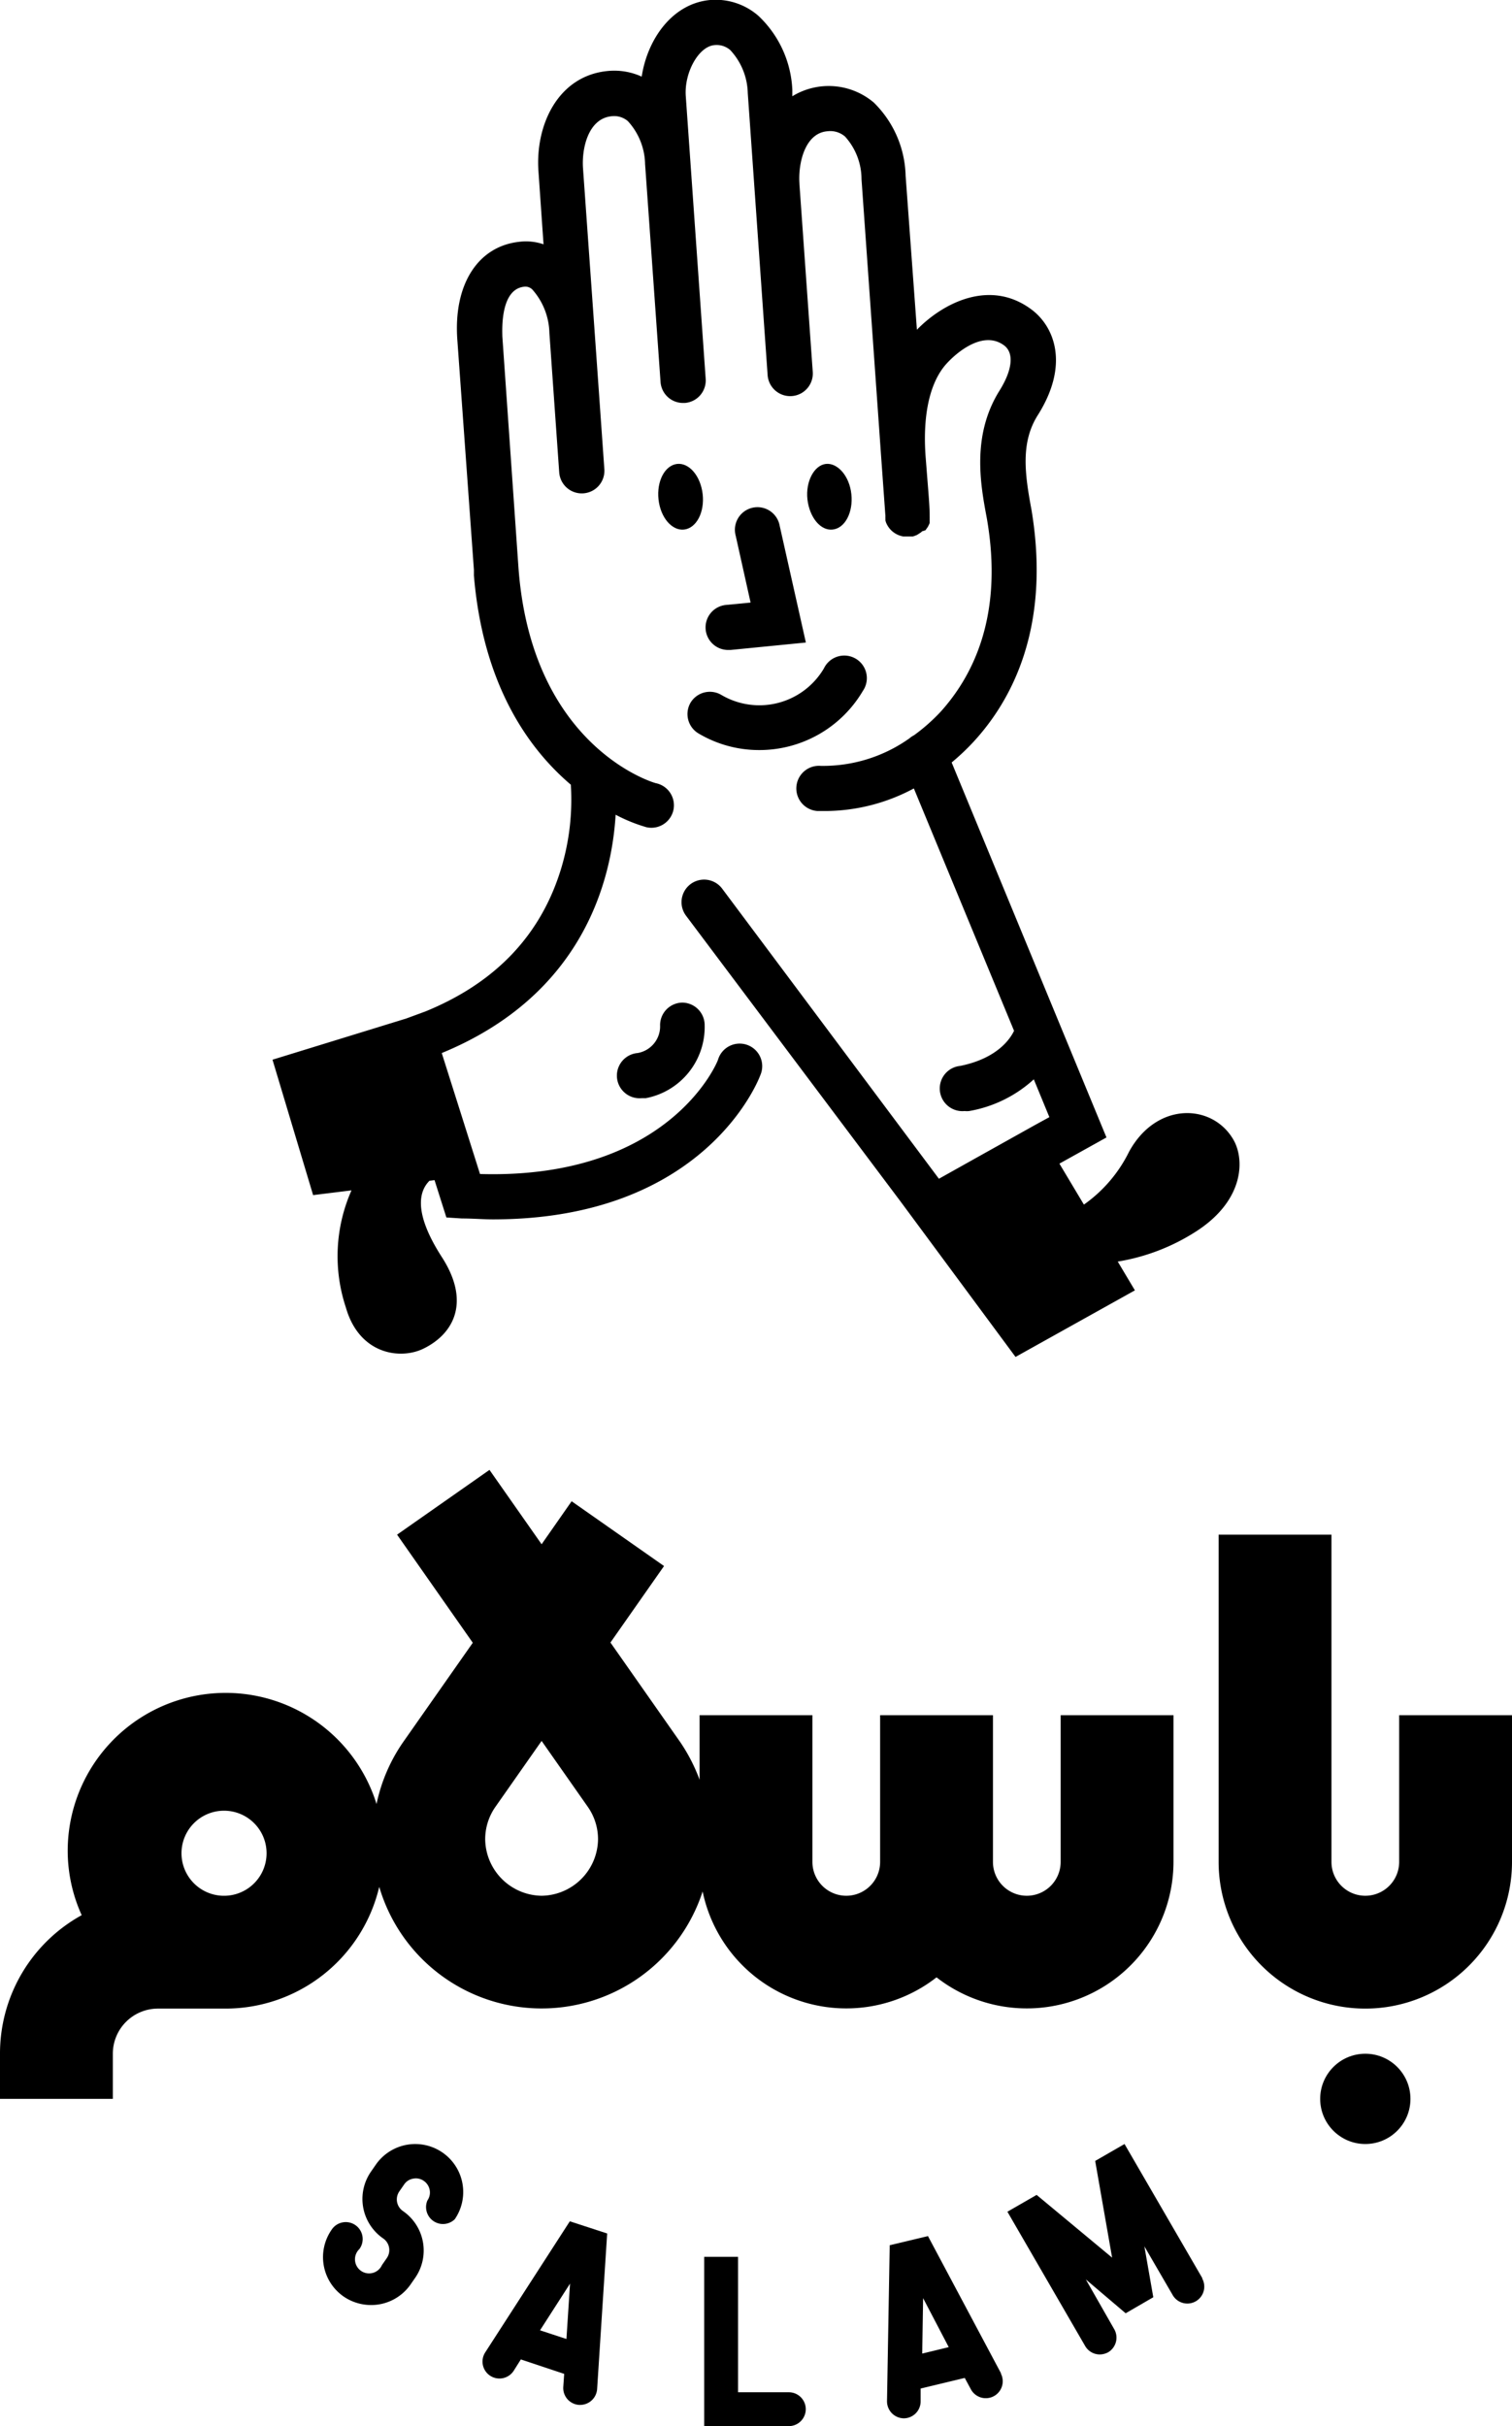 <svg xmlns="http://www.w3.org/2000/svg" viewBox="0 0 134 215"><defs><style>.cls-1{fill:none;}</style></defs><g id="Isolation_Mode" data-name="Isolation Mode"><path d="M109.31,101c-1.86-3.22-6.81-3.4-9.25,1.07a12.44,12.44,0,0,1-4,4.68l-2.17-3.63,4.17-2.32L84.34,67.57a20.31,20.31,0,0,0,2-1.9c3.27-3.58,6.81-10,5.08-20.46-.59-3.17-1-6,.58-8.46,2.79-4.45,1.44-7.8-.57-9.31-3.66-2.75-7.83-.62-10.17,1.78l-1-13.64a9.4,9.4,0,0,0-2.83-6.5,6.18,6.18,0,0,0-7.21-.55l0-.56a9.59,9.59,0,0,0-3-6.56A5.76,5.76,0,0,0,62.94,0c-3.34.3-5.56,3.45-6.07,6.79a5.88,5.88,0,0,0-3-.5c-4.42.42-6.44,4.79-6.15,8.89l.45,6.47A4.78,4.78,0,0,0,46,21.43c-3.67.41-5.82,3.81-5.47,8.67L42,50.5h0l0,.41A.5.5,0,0,0,42,51c.81,9.74,4.86,15.37,8.59,18.54a21.09,21.09,0,0,1-.83,7.33C48,82.77,44,87.06,37.71,89.63L36,90.26,24.15,93.91l3.6,12,3.4-.42a14.42,14.42,0,0,0-.5,10.37c1.19,4.18,4.84,4.66,6.89,3.65,2.71-1.33,4.16-4.16,1.63-8.09-2.71-4.2-1.89-6-1.11-6.78l.45-.06,1.05,3.31,1.37.09c1,0,1.87.08,2.76.08,18.68,0,23.49-12.22,23.69-12.77a2,2,0,1,0-3.74-1.4c0,.11-4.22,10.64-21.1,10.15l-1.63-5.16-1.76-5.56h0c12.62-5.19,15.07-15.46,15.41-21.12a14.22,14.22,0,0,0,2.74,1.11,2,2,0,0,0,2.38-1.52,2,2,0,0,0-1.53-2.38c-.11,0-11.08-3.15-12.21-19.22L44.52,29.81c0-.42-.23-4.16,1.92-4.4a.87.87,0,0,1,.74.25,6,6,0,0,1,1.51,3.86l.87,12.34a2,2,0,1,0,4-.28l-.72-10.2h0L51.67,14.93c-.13-1.75.45-4.43,2.54-4.63a1.87,1.87,0,0,1,1.43.43,5.79,5.79,0,0,1,1.53,3.81v0l1.37,19.31a2,2,0,0,0,2,1.86h.14a2,2,0,0,0,1.86-2.14l-1.76-25C60.61,6.48,61.89,4.14,63.3,4a1.83,1.83,0,0,1,1.42.44,5.78,5.78,0,0,1,1.55,3.8l1.76,25a2,2,0,1,0,4-.28L70.85,16.32v-.07c-.12-1.71.45-4.47,2.5-4.62a2,2,0,0,1,1.54.47,5.64,5.64,0,0,1,1.46,3.77l1.76,24.88h0v0l.36,5a1.46,1.46,0,0,0,0,.22l0,.14a1.21,1.21,0,0,0,.11.32s0,0,0,0a2,2,0,0,0,1.47,1.11h.1l.23,0h.14l.18,0,.19,0a1.06,1.06,0,0,0,.19-.06l.18-.07.16-.1.17-.11a1.49,1.49,0,0,0,.14-.12L82,47a.76.76,0,0,0,.11-.14l.12-.17.08-.16a1.42,1.42,0,0,0,.08-.18,1.8,1.8,0,0,0,0-.19,1.8,1.8,0,0,0,0-.19,1.55,1.55,0,0,0,0-.22c0-.05,0-.1,0-.16,0-.82-.17-2.65-.27-4l-.09-1.14v0c-.25-3.48.3-6.21,1.58-7.89.61-.81,3.32-3.5,5.39-1.94.88.67.73,2.16-.42,4-2.5,4-1.67,8.4-1.13,11.27C89,54.71,86.1,60,83.43,63A16.23,16.23,0,0,1,81,65.16a1.87,1.87,0,0,0-.4.27,13.21,13.21,0,0,1-7.87,2.44,2,2,0,0,0-.3,4c.31,0,.61,0,.93,0a16.69,16.69,0,0,0,7.63-2l8.88,21.48c-.36.75-1.52,2.45-4.77,3.11a2,2,0,0,0,.39,4,1.87,1.87,0,0,0,.4,0,11.37,11.37,0,0,0,5.73-2.81L93,99l-1.17.64h0l-5.28,2.95-3.34,1.87L64,78.75a2,2,0,0,0-3.2,2.4l19,25.31h0L90,120.25l10.58-5.9-1.52-2.55A18.29,18.29,0,0,0,106.2,109C110.27,106.27,110.31,102.73,109.31,101Z"/><path d="M58.5,90.85a2.4,2.4,0,0,1-2,2.47,2,2,0,0,0,.36,4l.37,0a6.42,6.42,0,0,0,5.22-6.47,2,2,0,0,0-2-2A2,2,0,0,0,58.5,90.85Z"/><path d="M59.81,41.15c-1.06.29-1.69,1.8-1.41,3.39s1.37,2.64,2.43,2.35,1.69-1.8,1.4-3.39S60.86,40.87,59.81,41.15Z"/><path d="M74,46.89c1.06-.28,1.69-1.8,1.41-3.39S74,40.87,73,41.15s-1.69,1.8-1.4,3.39S72.94,47.18,74,46.89Z"/><path d="M62.54,55.8a2,2,0,0,0,2,1.8h.2l6.68-.66L69.1,46.6a2,2,0,1,0-3.9.87l1.32,5.93-2.19.21A2,2,0,0,0,62.54,55.8Z"/><path d="M61.2,62.27A2,2,0,0,0,61.91,65a10.5,10.5,0,0,0,5.37,1.47,10.64,10.64,0,0,0,9.19-5.24,2,2,0,1,0-3.45-2,6.64,6.64,0,0,1-9.08,2.36A2,2,0,0,0,61.2,62.27Z"/><path d="M88.73,210.35l-6.49-12.19-3.39.81-.24,13.81a1.51,1.51,0,0,0,1.48,1.53h0a1.5,1.5,0,0,0,1.5-1.48l0-1.16,3.91-.94.54,1a1.5,1.5,0,0,0,2.65-1.41Zm-7-1.78.08-4.91L84.08,208Z"/><path d="M106.55,201.88,99.66,190l-2.6,1.5,1.5,8.57-6.69-5.56L89.28,196l6.89,11.9a1.5,1.5,0,0,0,1.3.75,1.59,1.59,0,0,0,.75-.2,1.51,1.51,0,0,0,.55-2L96.23,202,99.76,205l2.45-1.42-.79-4.51,2.54,4.37a1.5,1.5,0,0,0,2.59-1.51Z"/><path d="M69.91,212h-4.5V200h-3v15h7.5a1.5,1.5,0,0,0,0-3Z"/><path d="M50.5,196.85,43,208.47a1.5,1.5,0,0,0,2.53,1.62l.63-1L50,210.37l-.08,1.16a1.5,1.5,0,0,0,1.4,1.59h.1a1.51,1.51,0,0,0,1.5-1.41l.89-13.78Zm-2.64,9.66,2.66-4.14-.32,4.91Z"/><path d="M32.87,204.27a4.31,4.31,0,0,1-2.41-.75,4.25,4.25,0,0,1-1.08-5.91,1.5,1.5,0,1,1,2.47,1.7,1.25,1.25,0,1,0,2,1.42l.43-.62a1.25,1.25,0,0,0-.32-1.74,4.25,4.25,0,0,1-1.09-5.91l.43-.62a4.25,4.25,0,0,1,7,4.83A1.5,1.5,0,0,1,37.88,195a1.22,1.22,0,0,0,.2-.93,1.25,1.25,0,0,0-.52-.8,1.21,1.21,0,0,0-.94-.2,1.2,1.2,0,0,0-.8.51l-.43.62a1.25,1.25,0,0,0,.32,1.74,4.25,4.25,0,0,1,1.09,5.91l-.43.62A4.25,4.25,0,0,1,32.87,204.27Z"/><rect class="cls-1" y="120" width="134" height="80"/><circle cx="121" cy="186" r="4"/><path d="M124,152v13a3,3,0,0,1-6,0V136H108v29a13,13,0,0,0,26,0V152Z"/><path d="M94,165a3,3,0,0,1-6,0V152H78v13a3,3,0,0,1-6,0V152H62v5.72a15.43,15.43,0,0,0-1.71-3.33h0l-6.19-8.83,4.75-6.78-8.19-5.74L48,136.85l-4.62-6.59L35.19,136l6.71,9.58-6.19,8.83h0a15,15,0,0,0-2.34,5.46A14,14,0,0,0,6,164a13.85,13.85,0,0,0,1.24,5.72A14,14,0,0,0,0,182v4H10v-4a4,4,0,0,1,4-4h5.42c.19,0,.38,0,.58,0a14,14,0,0,0,13.61-10.79,15,15,0,0,0,28.66.41A13,13,0,0,0,83,175.23,13,13,0,0,0,104,165V152H94Zm-74,3v0h-.29a3.77,3.77,0,1,1,.29,0Zm28,0a5.07,5.07,0,0,1-5-5,5,5,0,0,1,.9-2.87h0l4.1-5.85,4.1,5.85h0A5,5,0,0,1,53,163,5.07,5.07,0,0,1,48,168Z"/><rect class="cls-1" y="120" width="134" height="80"/></g></svg>